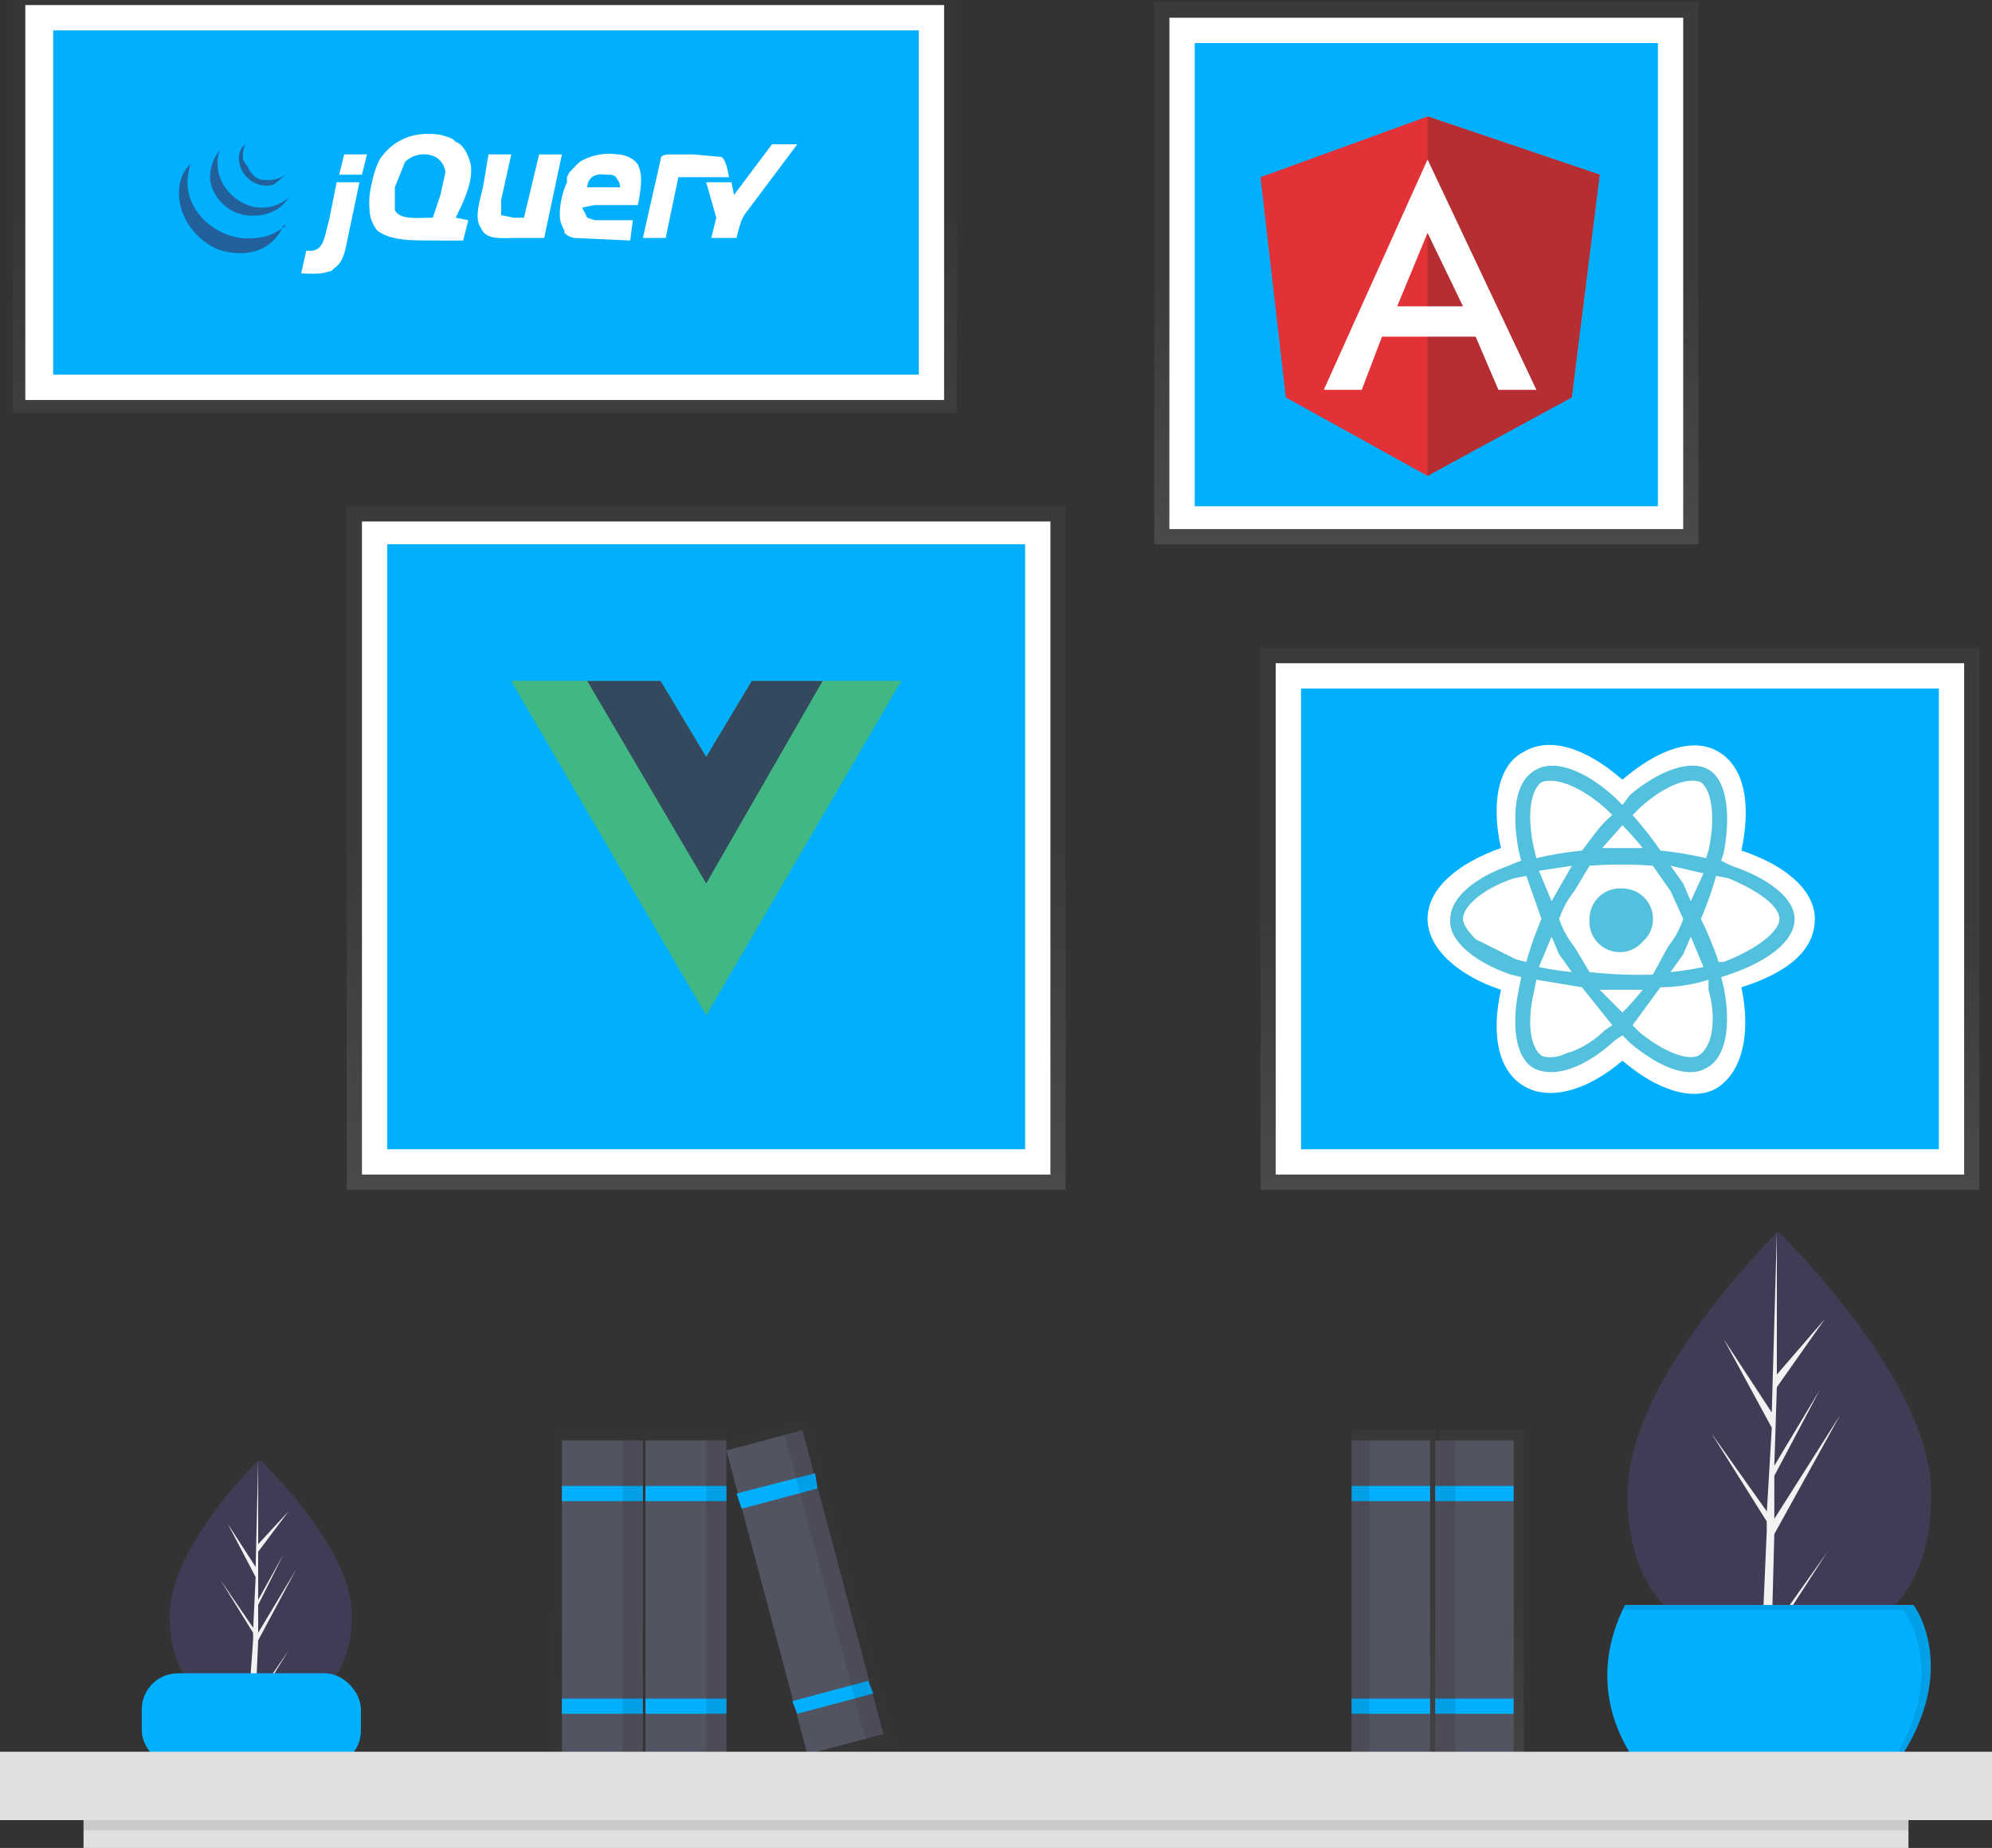 <svg xmlns="http://www.w3.org/2000/svg" xmlns:xlink="http://www.w3.org/1999/xlink" viewBox="0 0 787 730"><rect x="0" y="0" width="787" height="730" fill="#333333" stroke="none"/><style>.B{opacity:.1}.C{fill:#00b0ff}.D{fill:#fff}.E{fill:#535461}</style><defs><linearGradient id="A" x1="279" x2="279" y1="470.3" y2="199.6" gradientUnits="userSpaceOnUse"><stop offset="0" stop-color="gray" stop-opacity=".3"/><stop offset=".5" stop-color="gray" stop-opacity=".1"/><stop offset="1" stop-color="gray" stop-opacity=".1"/></linearGradient><linearGradient xlink:href="#A" id="B" x1="191.8" x2="191.8" y1="163" y2="0"/><linearGradient xlink:href="#A" id="C" x1="563.7" x2="563.7" y1="215.5" y2=".9"/><linearGradient xlink:href="#A" id="D" x1="639.9" x2="639.9" y2="255.7"/><linearGradient xlink:href="#A" id="E" x1="585.9" x2="585.9" y1="695.9" y2="565"/><linearGradient xlink:href="#A" id="F" x1="235.3" x2="235.3" y1="696.9" y2="566"/><linearGradient xlink:href="#A" id="G" x1="270.4" x2="270.4" y1="696.9" y2="566"/><linearGradient xlink:href="#A" id="H" x1="319.8" x2="319.8" y1="696.9" y2="561.9"/><path id="I" d="M602 565v131h-33V565h33z"/><path id="J" d="M222 587h32v6h-32z"/><path id="K" d="M598 593h-31v-6h31z"/></defs><path fill="#3f3d56" d="M763 590c0 45-27 61-60 61a84 84 0 0 1-7 0c-30-3-53-19-53-61 0-44 55-99 59-103h1s60 58 60 103z"/><path fill="#f2f2f2" d="m700 644 22-31-22 34v4h-4l2-46v-4l-22-35 22 31v1l2-34-19-35 19 29 2-71v56l19-22-19 27-1 31 18-30-18 34v17l26-41-26 47z"/><path fill="#3f3d56" d="M139 638c0 28-17 37-36 37a49 49 0 0 1-5 0c-17-1-31-11-31-37s33-59 35-61h1s36 34 36 61z"/><path fill="#f2f2f2" d="m101 671 13-19-13 21v2h-3l2-27v-3l-13-21 13 19v1l1-21-11-21 11 17 1-42v33l12-13-12 16v19l10-18-10 20v11l15-25-15 28z"/><path fill="url(#A)" d="M137 200h284v270H137z"/><path d="M143 206h272v258H143z" class="D"/><path d="M153 215h252v239H153z" class="C"/><g fill="#41b883"><path d="M325 269h31l-77 132-77-132h59l18 30 18-30z"/><path d="m202 269 77 132 77-132h-31l-46 79-47-79z"/></g><path fill="#35495e" d="m232 269 47 80 46-80h-28l-18 30-18-30z"/><path fill="url(#B)" d="M5 0h373v163H5z" opacity=".5"/><path d="M10 2h363v156H10z" class="D"/><path d="M21 12h342v136H21z" class="C"/><path d="M305 57h10l-21 28-1 2a52 52 0 0 0-2 7h-10l2-8-2-7-2-7h10l1 5 15-20m-20 5c2 1 3 8 3 8h-20l-5 24h-9l7-31c0-2 2-2 6-2h7l11 1m-40 12a5 5 0 0 0-1-3c-1-2-2-2-5-2-7-1-7 5-7 5zm8-6c1 4-1 13-1 13h-17l-5 1 2 4 3 1h15l-1 8-22-1a7 7 0 0 1-4-2v-1a9 9 0 0 1-1-2c-2-4 0-13 2-17v-2l1-2 1-1a11 11 0 0 1 1-1 14 14 0 0 1 2-2c3-2 9-4 15-3 2 0 6 1 8 4a11 11 0 0 1 1 3zm-40-7h9l-7 33h-10c-7 0-13 1-15-4-3-4 0-12 1-17l2-12h9l-4 18v6l5 1h4l6-25m-39 16 2-9a8 8 0 0 0-4-6c-4-2-9-1-12 2l-4 10v9c2 4 9 3 15 3l3-9zm12-12c1 7-3 15-6 21l5 1-2 8a750 750 0 0 1-12 0c-9 0-17 0-22-4a14 14 0 0 1-3-8 31 31 0 0 1 1-11 34 34 0 0 1 3-9c4-6 11-11 22-10a21 21 0 0 1 7 2l1 1c3 1 5 5 6 9zm-41-4-2 8h-9l2-8h9m-12 11h9l-5 24c-1 5-2 8-5 10l-1 1-4 1a67 67 0 0 1-8 0l2-9c7 1 7-5 9-12l3-15" class="D"/><path fill="#21609b" d="M113 89h-1c-3 7-9 11-17 11a24 24 0 0 1-10-2 26 26 0 0 1-12-12c-3-6-4-16 3-22l-1 1v1c-5 16 11 30 26 28a20 20 0 0 0 12-5m-10-7a15 15 0 0 0 11-4c-3 5-9 8-17 7-7-1-13-7-14-14 0-5 1-8 4-12a12 12 0 0 0-1 4c-1 11 9 19 17 19m10-13-5 4a11 11 0 0 1-13-7c-1-3-1-7 2-9a11 11 0 0 0-1 6 13 13 0 0 0 2 3 9 9 0 0 0 3 4 10 10 0 0 0 2 1c2 0 5 1 10-2"/><path fill="url(#C)" d="M456 1h215v214H456z"/><path d="M462 7h203v202H462z" class="D"/><path d="M472 17h183v183H472z" class="C"/><path fill="#e23237" d="m498 70 66-24 68 23-11 87-57 32-56-31z"/><path fill="#b52e31" d="m632 69-68-23v142l57-31 11-88z"/><path d="m564 63-41 91h15l8-21h37l9 21h15l-43-91zm0 29 14 29h-26l12-29z" class="D"/><path fill="url(#D)" d="M498 256h284v214H498z"/><path d="M504 262h272v202H504z" class="D"/><path d="M514 272h252v182H514z" class="C"/><path d="M564 363c0 11 11 22 29 28-4 18-1 32 9 38s25 2 39-10c14 12 28 16 37 11 10-6 14-21 10-40 19-6 29-15 29-27 0-11-11-21-29-27 4-19 1-33-9-39s-24-1-38 11c-15-13-29-17-39-11-10 5-13 20-9 38-17 6-29 16-29 28z" class="D"/><path fill="#53c1de" d="m684 342-4-2 1-3c3-16 1-29-6-33s-19 0-31 10l-3 4-3-3c-12-11-24-15-31-11-8 4-10 16-7 32l1 4a90 90 0 0 0-5 2c-14 5-23 13-23 21-1 8 9 17 24 22l4 1-1 5c-3 15-1 27 6 31 8 4 20 0 32-11l3-2 3 3c12 10 23 14 30 10 8-4 10-17 7-32l-1-4 3-1c15-5 26-13 26-22 0-8-10-16-25-21z"/><path d="M681 380h-2a136 136 0 0 0-7-17 136 136 0 0 0 6-17 86 86 0 0 1 5 1c12 5 20 11 20 16s-9 12-22 17zm-6 11c2 7 2 13 1 18-1 4-3 7-5 8-4 2-13-1-23-9l-3-3 11-15c6 0 13-1 19-3v4zm-56 25c-4 2-8 2-10 1-4-3-6-12-3-25l1-5 18 3 12 15-3 2c-5 5-11 8-15 9zm-20-37-16-8c-3-3-5-6-5-8 0-5 8-12 20-16l5-1 6 17a142 142 0 0 0-6 17l-4-1zm7-44c-3-14-1-23 3-26 5-2 15 1 26 11l2 2c-5 4-8 9-12 14a142 142 0 0 0-18 3l-1-4zm59 14-5-7 13 3-5 11-3-7zm-24-23a124 124 0 0 1 8 9h-16l8-9zm-24 23-4 7-5-12 13-2-4 7zm4 35a124 124 0 0 1-13-2l5-12 3 7 5 7zm20 16-9-9h17a124 124 0 0 1-8 9zm27-30 5 12a123 123 0 0 1-13 2l5-7 3-7zm-9 4-6 11a175 175 0 0 1-25-1l-6-10q-4-5-6-11 2-6 6-11l6-10a165 165 0 0 1 25 0l7 10 5 11q-2 6-6 11zm13-65c4 3 6 13 3 27l-1 3a139 139 0 0 0-18-3 137 137 0 0 0-11-14l3-3c10-9 19-12 24-10z" class="D"/><path fill="#53c1de" d="M641 351a12 12 0 0 1 8 21 12 12 0 0 1-21-9 12 12 0 0 1 13-12"/><g opacity=".7"><use xlink:href="#I" fill="url(#E)" class="B"/><use xlink:href="#I" x="-35" fill="url(#E)" class="B"/></g><rect width="86.6" height="36.9" x="56" y="661" class="C" rx="14.3"/><g opacity=".7"><path fill="url(#F)" d="M219 566v131h33V566h-33z" class="B"/><path fill="url(#G)" d="M254 566v131h33V566h-33z" class="B"/><path fill="url(#H)" d="m353 688-28-102-1-6-5-18-32 8 5 18 1 5 22 81 1 6 5 17 32-9z" class="B"/></g><path d="M222 569h32v124h-32z" class="E"/><g class="C"><use xlink:href="#J"/><use xlink:href="#J" y="84"/></g><path d="M246 569h8v124h-8z" class="B"/><path d="M255 569h32v124h-32z" class="E"/><g class="C"><use xlink:href="#J" x="33"/><use xlink:href="#J" x="33" y="84"/></g><path d="M279 569h8v124h-8z" class="B"/><path d="m287 573 30-8 32 120-30 8z" class="E"/><path d="m291 590 31-8 1 6-30 8zm22 82 30-8 2 5-30 8z" class="C"/><path d="m310 567 7-2 32 120-7 2z" class="B"/><path d="M598 693h-31V569h31z" class="E"/><g class="C"><use xlink:href="#K"/><use xlink:href="#K" y="84"/></g><path d="M575 693h-8V569h8z" class="B"/><path d="M565 693h-31V569h31z" class="E"/><g class="C"><use xlink:href="#K" x="-33"/><use xlink:href="#K" x="-33" y="84"/></g><path d="M541 693h-7V569h7z" class="B"/><path d="M642 634h114s22 29-13 71h-89s-33-29-12-71z" class="C"/><path d="M756 634H642l-1 2h111s22 28-11 69h2c35-42 13-71 13-71z" class="B"/><path fill="#e0e0e0" d="M0 692h787v27H0zm33 27h721v11H33z"/><path d="M33 719h721v4H33z" class="B"/></svg>